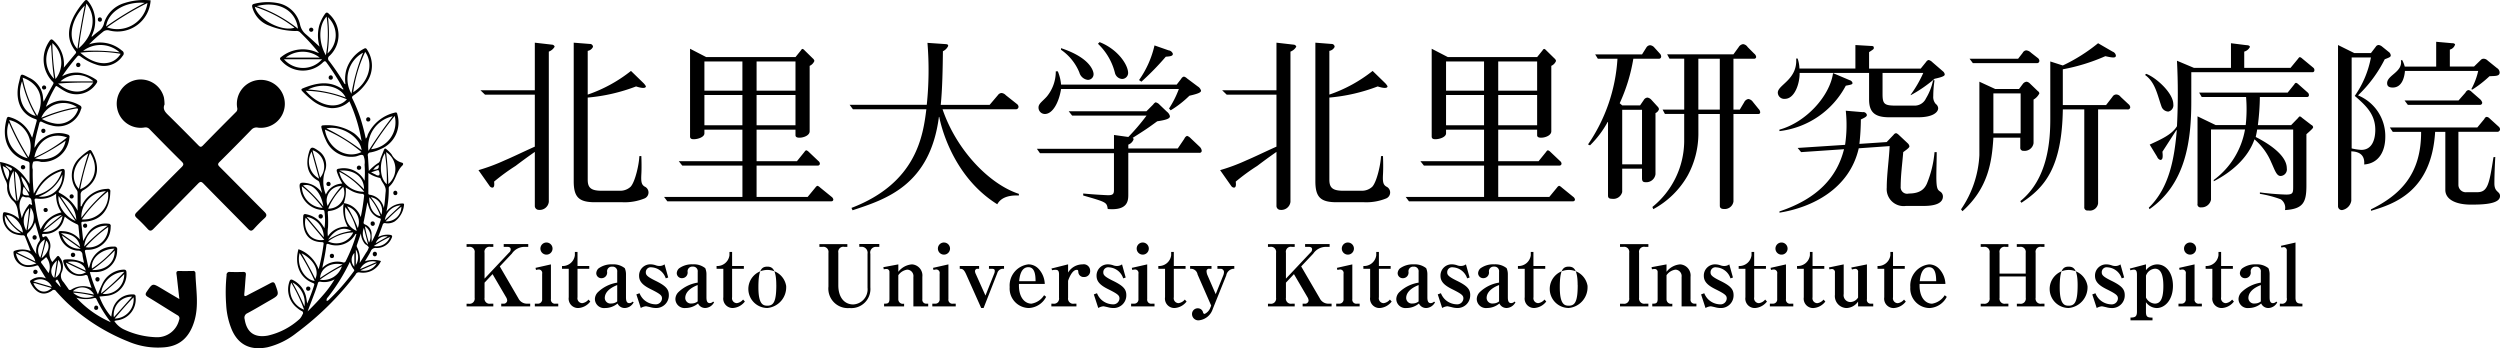 <svg xmlns="http://www.w3.org/2000/svg" width="359" height="50" viewBox="0 0 359 50">
  <defs>
    <style>
      .cls-1 {
        fill-rule: evenodd;
      }
    </style>
  </defs>
  <path id="logo.svg" class="cls-1" d="M212.8,99.428c0.052-.184.1-0.37,0.158-0.553a3.394,3.394,0,0,1,3.429-2.461,0.374,0.374,0,0,1,.432.48,3.078,3.078,0,0,1-3.2,3.174c-0.224.006-.448,0-0.715,0a19.4,19.4,0,0,0,1.159,3.212,14.4,14.4,0,0,1,.614-1.486,3.537,3.537,0,0,1,3.033-2.074c0.349-.017.448,0.1,0.453,0.448a3.127,3.127,0,0,1-2.844,3.314c-0.347.043-.7,0.069-1.044,0.1a9.267,9.267,0,0,0,1.7,2.9c0.065-.347.1-0.679,0.19-1a2.877,2.877,0,0,1,2.98-2.2,0.289,0.289,0,0,1,.325.351,3.041,3.041,0,0,1-2.726,3.378c-0.1.015-.2,0.051-0.329,0.086a3.344,3.344,0,0,0,1.394,1.217,11.722,11.722,0,0,0,4.681,1.112,3.232,3.232,0,0,0,3.227-2.48,0.5,0.5,0,0,0-.252-0.688c-1.415-.86-2.808-1.756-4.226-2.612-0.388-.235-0.4-0.422-0.154-0.783,0.827-1.2.814-1.209,2.077-.456,0.829,0.5,1.661.985,2.593,1.538-0.086-.768-0.162-1.439-0.238-2.111-0.056-.493-0.1-0.988-0.174-1.479-0.048-.321.039-0.453,0.379-0.443,0.65,0.019,1.3.01,1.952,0a0.311,0.311,0,0,1,.393.31c0.058,2.312.53,4.638-.171,6.927-0.653,2.133-1.933,3.523-4.279,3.724a10.877,10.877,0,0,1-5.2-.83,28.222,28.222,0,0,1-8.752-5.537c-0.561-.536-1.094-1.105-1.61-1.685a0.364,0.364,0,0,0-.592-0.078c-1.468,1-2.536.014-3.105-1.191-0.114-.242.066-0.321,0.209-0.407a2.179,2.179,0,0,1,2.026-.169c-0.393-.65-0.724-1.185-1.041-1.728-0.116-.2-0.245-0.134-0.4-0.08a3.773,3.773,0,0,1-1.088.175,2.124,2.124,0,0,1-2.122-2.032c-0.048-.248.13-0.291,0.3-0.348a3.354,3.354,0,0,1,2.159.092c-0.291-.752-0.554-1.449-0.834-2.139a0.352,0.352,0,0,0-.377-0.121,3.939,3.939,0,0,1-1.332-.29,2.642,2.642,0,0,1-1.424-2.83c0.053-.235.175-0.209,0.343-0.188a3.936,3.936,0,0,1,1.989.96c-0.275-.895-0.081-1.91-0.933-2.632a2.6,2.6,0,0,1-.806-2.07,1.693,1.693,0,0,0-.207-0.807A8.315,8.315,0,0,1,200,84.256c1.4,0.283,2.775.754,4.246,3.162,0-1.015,0-1.965,0-2.914a0.327,0.327,0,0,0-.318-0.339c-2.864-.881-3.734-3.27-2.974-6.093,0.089-.333.244-0.322,0.5-0.231a4.684,4.684,0,0,1,3.054,2.724,1.443,1.443,0,0,0,.118.2c0.213-.794.413-1.559,0.624-2.322,0.042-.153.074-0.267-0.123-0.33-2.476-.787-2.949-3.2-2.4-5.3,0.332-1.263.1-1.35,1.46-.65a3.452,3.452,0,0,1,2,2.981c0.009,0.135.046,0.268,0.08,0.463,0.475-.878.91-1.7,1.365-2.515,0.147-.264-0.074-0.347-0.185-0.479a4.582,4.582,0,0,1-.38-5.665c0.248-.4.393-0.351,0.68-0.059a4.618,4.618,0,0,1,1.418,3.821c0.574-.69,1.124-1.353,1.677-2.013a0.247,0.247,0,0,0,0-.369c-1.327-1.637-1.086-3.343-.2-5.069a11.428,11.428,0,0,1,1.431-2.037c0.239-.29.386-0.31,0.621,0.009a4.543,4.543,0,0,1,.622,4.574c-0.032.083-.07,0.163-0.106,0.243a0.34,0.34,0,0,0-.028.252,11.62,11.62,0,0,1,1.055-.869,1.907,1.907,0,0,0,.718-1.165,4.331,4.331,0,0,1,2.829-2.8,9.2,9.2,0,0,1,3.846-.412,4.761,4.761,0,0,1-5.951,4.319,0.966,0.966,0,0,0-.914.214,22.368,22.368,0,0,0-1.977,1.784,4.815,4.815,0,0,1,4.726.9,0.455,0.455,0,0,1,.108.741,3.224,3.224,0,0,1-3.812,1.259,7.6,7.6,0,0,1-2.238-1.164c-0.174-.126-0.3-0.2-0.479.009a29.369,29.369,0,0,0-2.18,2.851,4.13,4.13,0,0,1,2.644-.5,6.433,6.433,0,0,1,2.171.921c0.32,0.2.278,0.368,0.089,0.632a3.4,3.4,0,0,1-4.536,1.058c-0.343-.176-0.658-0.408-0.985-0.615-0.112-.071-0.2-0.191-0.34,0a17.851,17.851,0,0,0-1.369,2.887,3.975,3.975,0,0,1,2.024-.9,5.006,5.006,0,0,1,2.878.7,0.351,0.351,0,0,1,.145.524,3.415,3.415,0,0,1-4.215,2.345,5.743,5.743,0,0,1-1.334-.484c-0.251-.134-0.374-0.1-0.444.183-0.163.671-.353,1.336-0.5,2.009a7.823,7.823,0,0,0-.189,1.5c0.067-.1.139-0.195,0.2-0.3a3.9,3.9,0,0,1,4.626-1.584,0.313,0.313,0,0,1,.186.427,3.82,3.82,0,0,1-4.085,3.479,1.8,1.8,0,0,0-1.1-.03,1.761,1.761,0,0,0-.077,1.126,24.99,24.99,0,0,0,.158,3.46c0.225-.376.374-0.645,0.541-0.9a5.869,5.869,0,0,1,3.348-2.6c0.444-.128.577,0,0.551,0.435a4.683,4.683,0,0,1-.787,2.608c-0.11.148-.17,0.249,0.051,0.362a5.98,5.98,0,0,1,2.581,2.546c0-.9,0-1.792-0.007-2.688a0.747,0.747,0,0,0-.152-0.33,3.43,3.43,0,0,1,.543-4.664,8.513,8.513,0,0,1,1.157-.924c0.207-.144.331-0.175,0.486,0.085,1.175,1.974,1.146,4.2-1.195,5.579a0.684,0.684,0,0,0-.4.669c0.01,0.548,0,1.1,0,1.641,0.193,0.036.174-.119,0.213-0.2a4.127,4.127,0,0,1,3.607-2.3,0.341,0.341,0,0,1,.442.408c-0.037,2.257-1.085,4.2-3.805,4.306-0.177.007-.377-0.023-0.348,0.256,0.08,0.79.165,1.579,0.264,2.529a8,8,0,0,1,.847-1.394,2.988,2.988,0,0,1,2.768-1.1,0.308,0.308,0,0,1,.326.405,3.274,3.274,0,0,1-3.369,3.336c-0.3,0-.371.071-0.307,0.351,0.169,0.742.327,1.486,0.49,2.229Zm-5.288-.8c0.235-.273.436-0.489,0.617-0.722s0.308-.171.439,0.036A2.047,2.047,0,0,1,208.9,100a1.284,1.284,0,0,0,.229,1.52c0.226,0.316.457,0.63,0.677,0.95a0.282,0.282,0,0,0,.43.123,3.084,3.084,0,0,1,2.912-.244c-0.2-.59-0.38-1.087-0.528-1.594a0.288,0.288,0,0,0-.412-0.242,2.4,2.4,0,0,1-3.076-1.751c-0.144-.392-0.026-0.49.341-0.508a4.937,4.937,0,0,1,2.589.5c-0.083-.428-0.182-0.805-0.222-1.188A0.574,0.574,0,0,0,211.2,97a2.924,2.924,0,0,1-2.649-2.171c-0.22-.648-0.2-0.686.482-0.633a3.375,3.375,0,0,1,2.42,1.176c-0.071-.71-0.129-1.273-0.184-1.837a0.335,0.335,0,0,0-.206-0.334,6.958,6.958,0,0,1-1.758-1.1c-0.058.176-.1,0.306-0.144,0.435a2.763,2.763,0,0,1-2.706,2.056c-0.07,0-.141,0-0.211,0-0.154,0-.236.066-0.187,0.229,0.037,0.126.057,0.339,0.257,0.2,0.359-.247.463,0.041,0.593,0.261a1.723,1.723,0,0,1,.257,1.524A2.139,2.139,0,0,0,207.511,98.627Zm1.313-7.124a4.307,4.307,0,0,1-.761-2.687,3.775,3.775,0,0,1-2.77.7c-0.276-.024-0.374.035-0.313,0.342,0.113,0.572.162,1.157,0.278,1.728a16.651,16.651,0,0,0,.577,2.368A4.254,4.254,0,0,1,208.824,91.5Zm12.352-30.075a42.32,42.32,0,0,0-5.808,3.5A4.375,4.375,0,0,0,221.176,61.427ZM203.254,72.15a16.046,16.046,0,0,0,2.088,5.478C206.484,75.17,205.679,73.009,203.254,72.15Zm14.072-3.423a20.738,20.738,0,0,0-5.793-.157C213.723,70.516,216.208,70.585,217.326,68.727ZM204.092,83.587a3.911,3.911,0,0,0-2.781-5.354A35.323,35.323,0,0,0,204.092,83.587ZM212.4,61.5c-0.419,2.158-.828,4.246-1.091,6.425C213.41,66.129,213.967,63.466,212.4,61.5ZM206.02,78.084a5.534,5.534,0,0,0,1.75.634,2.979,2.979,0,0,0,3.357-1.772c0.147-.32.094-0.407-0.25-0.359A21.1,21.1,0,0,0,206.02,78.084ZM204.933,83.6a20.506,20.506,0,0,0,4.691-2.858C207.453,79.913,205.387,81.155,204.933,83.6Zm10.572,4.888a20.506,20.506,0,0,0-3.76,4.014A3.5,3.5,0,0,0,215.505,88.485Zm-2.58-5.555a34.764,34.764,0,0,0-1.421,5.25C213.641,87.323,214.273,84.982,212.925,82.931Zm2.993,24.342a17.681,17.681,0,0,1-2.061-3.308,0.26,0.26,0,0,0-.335-0.169,4.621,4.621,0,0,1-2.563-.059A14.447,14.447,0,0,0,215.918,107.272Zm-3.746-45.486c-1.864,1.868-2.578,4.677-1.055,6.229C211.4,65.914,211.771,63.871,212.172,61.786ZM215.23,64.8a48.3,48.3,0,0,1,5.55-3.387C218.018,61.167,215.538,62.667,215.23,64.8ZM201.273,78.588a3.906,3.906,0,0,0,2.7,5.141A35.151,35.151,0,0,1,201.273,78.588Zm3.8,10.465a5.023,5.023,0,0,0,3.814-3.508A6,6,0,0,0,205.074,89.053Zm6.252-.935a49.853,49.853,0,0,1,1.349-5.072C210.593,84.175,209.945,86.63,211.326,88.119ZM208.347,73c1.755,1.521,3.9,1.594,5.047-.15C211.71,72.844,210.078,72.861,208.347,73Zm-2.425,4.919a22.985,22.985,0,0,1,5.128-1.547A3.469,3.469,0,0,0,205.922,77.922Zm1.591-10.736a35.6,35.6,0,0,0,.458,5.165A3.713,3.713,0,0,0,207.513,67.186Zm-2.478,25.72a3.788,3.788,0,0,1-.985,1.509,0.431,0.431,0,0,0-.1.6c0.151,0.319.273,0.652,0.432,0.967a8.12,8.12,0,0,0,.84,1.5,2.379,2.379,0,0,1,.429-1.84,0.406,0.406,0,0,0,.052-0.4C205.489,94.494,205.276,93.751,205.035,92.906Zm-1.866-20.24c-0.814,2.194.138,4.6,1.968,4.98A17.159,17.159,0,0,1,203.169,72.666Zm1.863,11.079c2.225,0.511,4.057-.633,4.387-2.536A29.719,29.719,0,0,1,205.032,83.745Zm6.652,8.53a24.487,24.487,0,0,1,3.529-3.816A3.7,3.7,0,0,0,211.684,92.275Zm3.853,1.331a18.814,18.814,0,0,0-3.243,2.9A2.83,2.83,0,0,0,215.537,93.605Zm0.9,3.1c-1.936.068-3.423,1.412-3.238,2.858A15.262,15.262,0,0,0,216.434,96.707Zm-4.5-28.394a28.808,28.808,0,0,1,5.243.213A4.094,4.094,0,0,0,211.93,68.313Zm-3.255,4.38h4.744A3.512,3.512,0,0,0,208.675,72.693Zm9.173,27.338a3.555,3.555,0,0,0-3.351,3.116A30.126,30.126,0,0,0,217.848,100.031ZM207.33,67.394a3.85,3.85,0,0,0,.44,4.914C207.511,70.653,207.441,69.045,207.33,67.394Zm-4.2,24.934a5.3,5.3,0,0,1,.913-1.791c0.074-.1.178-0.277,0.266-0.223,0.49,0.3.236-.158,0.236-0.25,0-.444-0.135-0.782-0.683-0.727a0.842,0.842,0,0,1-.411-0.078c-0.259-.118-0.3.034-0.405,0.23C202.541,90.455,202.936,91.383,203.126,92.329Zm11.6,10.873a2.789,2.789,0,0,0,3.105-2.838C216.848,101.389,215.79,102.265,214.725,103.2Zm4.458,0.492c-0.989,1.011-1.831,2-2.727,3.052A2.762,2.762,0,0,0,219.183,103.694ZM212.1,96.4a24.42,24.42,0,0,1,3.357-2.98A3.184,3.184,0,0,0,212.1,96.4Zm4.37,0.57a20.411,20.411,0,0,1-3.239,2.809C215.232,99.83,216.5,98.724,216.471,96.975Zm2.5,6.631a2.592,2.592,0,0,0-2.617,2.956ZM202.364,89.891c-0.242-1.436-.277-2.846-0.415-4.346C200.951,87.185,201.135,89.01,202.364,89.891Zm0.174,0.005c0.774-1.3.5-3.658-.4-4.286A40.388,40.388,0,0,0,202.538,89.9Zm3.022-.672a2.991,2.991,0,0,0,3.389-3.151A6,6,0,0,1,205.56,89.224Zm-0.332,9.59-2.944-1.428C202.6,98.923,203.688,99.449,205.228,98.814Zm5.625-6.089-2.432-3.581C208.166,90.5,209.527,92.242,210.853,92.725ZM203.285,94.4c-0.1-1.254-1.353-2.587-2.376-2.511A6.288,6.288,0,0,0,203.285,94.4Zm2.872-.124a2.51,2.51,0,0,0,2.81-2.267Zm3.3,4.434c0.508,1.475,1.829,2.082,2.894,1.374Zm1.5-6.135a3.909,3.909,0,0,0-2.287-3.383Zm-6.17,9.1c0.595,1.275,1.718,1.582,2.619.686l-2.124-.615A0.8,0.8,0,0,0,204.79,101.678ZM213.5,103.3a1.911,1.911,0,0,0-3.037-.474C211.482,102.949,212.484,103.074,213.5,103.3Zm-4.738-8.81,2.748,1.964C211.293,95.213,210.348,94.531,208.76,94.485Zm-1.787,5.729a2.242,2.242,0,0,0-.346-2.3c-0.2.174-.388,0.359-0.6,0.513a0.235,0.235,0,0,0-.049.391C206.308,99.273,206.631,99.732,206.973,100.214Zm-4.517-2.949,2.607,1.275A1.815,1.815,0,0,0,202.456,97.265Zm1.942-6.45c-0.145,1.119-.281,2.159-0.419,3.219A2.354,2.354,0,0,0,204.4,90.815Zm-3.7,1.145a2.287,2.287,0,0,0,2.323,2.52A8.06,8.06,0,0,1,200.694,91.96Zm10.9,4.768-2.7-1.927A2.649,2.649,0,0,0,211.592,96.728Zm-7.814-2.641a26.156,26.156,0,0,0,.392-3.2A2.62,2.62,0,0,0,203.778,94.088Zm2.679,1.282a1.813,1.813,0,0,0-.675,2.646A22.534,22.534,0,0,0,206.457,95.37Zm-1.682,6.042,2.662,0.78A1.805,1.805,0,0,0,204.775,101.412Zm7.527-1.55c-0.163-.949-1.337-1.493-2.586-1.253,0.091,0.055.142,0.093,0.2,0.12C210.69,99.1,211.466,99.465,212.3,99.862Zm-3.435-8a3.255,3.255,0,0,0-2.619,2.118Zm1.625,11.169a2.78,2.78,0,0,0,3.021.479A15.222,15.222,0,0,0,210.492,103.028Zm-2.315-4.623c-0.917.763-1.093,1.894-.388,2.495C207.918,100.068,208.043,99.262,208.177,98.406Zm-2.2-.341c1.024-.8,1.282-1.9.654-2.524C206.416,96.351,206.2,97.168,205.972,98.065Zm1.992,2.806a1.76,1.76,0,0,0,.4-2.555C208.232,99.158,208.105,99.974,207.964,100.871Zm-6.9-14.061c0.452-1.13.292-1.546-.676-1.964a7.368,7.368,0,0,0,.4,1.366C200.853,86.389,200.946,86.555,201.066,86.81Zm3.154,1.8a3.466,3.466,0,0,0-1.195-2.292A4.079,4.079,0,0,0,204.22,88.612Zm-0.039.455a4.326,4.326,0,0,0-.807-1.268C203.131,88.993,203.157,89.036,204.181,89.068Zm4.519,13.169a2.8,2.8,0,0,0-.366-0.929c-0.059-.11-0.12-0.223-0.27-0.089a0.183,0.183,0,0,0-.006.308C208.248,101.729,208.43,101.937,208.7,102.237Zm-7.87-17.494-0.045.08c0.19,0.177.373,0.362,0.573,0.527,0.078,0.065.16,0.288,0.3,0.042,0.106-.184-0.009-0.254-0.14-0.319C201.292,84.96,201.06,84.853,200.83,84.743Zm22.8-8.771c-0.375.8,0.236,1.268,0.767,1.793q2.055,2.031,4.077,4.095c0.239,0.243.373,0.32,0.655,0.03,1.563-1.611,3.149-3.2,4.733-4.79a0.607,0.607,0,0,0,.192-0.6,3.444,3.444,0,1,1,2.995,2.829,0.978,0.978,0,0,0-.972.311q-2.251,2.322-4.551,4.6c-0.282.28-.285,0.427,0,0.709,2.151,2.148,4.277,4.322,6.432,6.466,0.369,0.367.373,0.6-.007,0.94a20.768,20.768,0,0,0-1.492,1.506c-0.311.346-.521,0.34-0.849,0-2.126-2.173-4.278-4.32-6.4-6.495-0.3-.311-0.46-0.33-0.774-0.007-2.124,2.176-4.276,4.323-6.4,6.495-0.317.323-.528,0.371-0.85,0.013-0.5-.552-1.021-1.08-1.567-1.581-0.339-.312-0.292-0.516.012-0.82,2.149-2.15,4.276-4.323,6.431-6.467,0.327-.325.338-0.486,0-0.816-1.549-1.524-3.072-3.076-4.592-4.631a0.763,0.763,0,0,0-.742-0.246,3.423,3.423,0,0,1-3.9-2.688,3.483,3.483,0,0,1,2.615-4.125,3.438,3.438,0,0,1,4.083,2.492A5.734,5.734,0,0,1,223.626,75.972Zm28.9,4.924a0.962,0.962,0,0,0,.255-0.529,5.7,5.7,0,0,1,3.914-3.2c0.287-.092.322,0.107,0.364,0.309a4.113,4.113,0,0,1-2.326,4.891,5.714,5.714,0,0,1-1.545.519,0.383,0.383,0,0,0-.374.5c0.056,0.686.087,1.375,0.134,2.164a6.884,6.884,0,0,1,1.446-1.213,0.917,0.917,0,0,0,.226-0.577c0.162-.412.336-0.818,0.5-1.229,0.089-.226.209-0.259,0.383-0.087a5.093,5.093,0,0,1,.709.709,2.309,2.309,0,0,0,1.446,1.19c0.274,0.054.268,0.269,0.1,0.433-0.871.836-.923,2.189-1.856,2.984a0.356,0.356,0,0,0-.09.295,14.831,14.831,0,0,1-.339,3.341,2.946,2.946,0,0,1,2.209-1.178c0.2-.005.369-0.024,0.315,0.255a3.3,3.3,0,0,1-1.331,2.324,1.937,1.937,0,0,1-1.322.247,0.314,0.314,0,0,0-.405.222c-0.194.566-.411,1.125-0.653,1.777a2.8,2.8,0,0,1,1.661-.328c0.339,0.038.433,0.153,0.271,0.48a2.292,2.292,0,0,1-2.226,1.413,0.724,0.724,0,0,0-.77.472c-0.229.476-.525,0.918-0.83,1.439a3.791,3.791,0,0,1,2.3-.038,2.807,2.807,0,0,1-3.084,1.632,0.5,0.5,0,0,0-.569.333,42.193,42.193,0,0,1-8.459,8.349,10.816,10.816,0,0,1-4.182,2.069c-2.358.484-4.159-.279-5.13-2.534a10.814,10.814,0,0,1-.807-3.616,23.992,23.992,0,0,1,.063-4.2,0.405,0.405,0,0,1,.473-0.465c0.633,0.022,1.267.019,1.9,0,0.333-.009.424,0.118,0.393,0.443-0.085.883-.127,1.77-0.219,2.652-0.048.46,0.1,0.427,0.422,0.258,1.1-.586,2.221-1.146,3.321-1.74,0.37-.2.559-0.2,0.726,0.256,0.525,1.454.543,1.446-.771,2.2-1.085.621-2.155,1.271-3.259,1.856a0.692,0.692,0,0,0-.393.851c0.293,1.909,1.416,2.713,3.34,2.362a10.082,10.082,0,0,0,4.577-2.408,2.251,2.251,0,0,0,.389-0.627,0.3,0.3,0,0,0-.139-0.5,3.856,3.856,0,0,1-.65-0.452,3.381,3.381,0,0,1-1.093-3.741c0.115-.376.281-0.378,0.569-0.216a3.546,3.546,0,0,1,1.853,2.516c0.048,0.243.079,0.489,0.133,0.832a24.443,24.443,0,0,0,1.006-2.655c0.077-.228-0.109-0.269-0.25-0.326-1.664-.67-2.646-2.437-2.009-4.828a4.821,4.821,0,0,1,2.893,2.888,28.816,28.816,0,0,0,.718-3.64c0.037-.244-0.114-0.253-0.285-0.259-2.277-.081-2.78-1.823-2.64-3.718,0.026-.359.241-0.34,0.478-0.282a3.629,3.629,0,0,1,2.273,1.519c0.086,0.13.168,0.262,0.3,0.474a8.328,8.328,0,0,0-.017-2.441c-0.02-.227-0.32-0.155-0.5-0.189a3.436,3.436,0,0,1-2.906-2.519c-0.029-.1-0.051-0.206-0.071-0.31-0.2-1.049-.074-1.179.993-1.011a3.29,3.29,0,0,1,2.166,1.441c-0.129-.5-0.261-0.992-0.384-1.489a0.464,0.464,0,0,0-.242-0.323c-1.515-.837-1.713-2.338-1.325-3.829,0.276-1.058.463-1.117,1.376-.475a2.448,2.448,0,0,1,.969,3,4.838,4.838,0,0,0,.14,3.313,2.673,2.673,0,0,1,2.362-1.576,8.067,8.067,0,0,1-.751-1.613c-0.1-.319-0.1-0.491.326-0.532a3.37,3.37,0,0,1,3.625,1.744,16.227,16.227,0,0,0,0-2.317,2.5,2.5,0,0,0-.162-1.286c-0.262-.3-0.79.088-1.21,0.128a3.96,3.96,0,0,1-4.2-2.383,8.814,8.814,0,0,1-.608-1.7c-0.053-.2-0.074-0.395.233-0.4a6.923,6.923,0,0,1,4.457,1.156,5.126,5.126,0,0,1,1.053,1.119,22.25,22.25,0,0,0-1.745-5.726,3.541,3.541,0,0,1-2.671.972,5.14,5.14,0,0,1-2.728-1.163,13.505,13.505,0,0,1-1.36-1.258c-0.195-.194-0.174-0.314.081-0.418,1.947-.8,3.88-1.175,5.768.188,0.112-.1-0.018-0.187-0.055-0.254a33.864,33.864,0,0,0-2.311-3.623c-0.17-.235-0.258-0.273-0.5-0.057a4.1,4.1,0,0,1-6-.213c-0.265-.256-0.248-0.394.045-0.588a4.923,4.923,0,0,1,5.084-.607c0.058,0.027.121,0.041,0.286,0.095a32.236,32.236,0,0,0-2.786-3.043,0.718,0.718,0,0,0-.549-0.124,10.256,10.256,0,0,1-3.8-.765,3.855,3.855,0,0,1-2.437-2.608c-0.084-.327-0.035-0.473.32-0.549a7.738,7.738,0,0,1,3.343-.086,4.028,4.028,0,0,1,3.19,3.113,2.457,2.457,0,0,0,.784,1.323c0.737,0.629,1.442,1.3,2.011,1.81a5.639,5.639,0,0,1-.056-2.993,5.757,5.757,0,0,1,.776-1.619c0.221-.334.368-0.371,0.663-0.056a4.072,4.072,0,0,1,.05,5.99,0.484,0.484,0,0,0-.033.775,35.077,35.077,0,0,1,2.061,3.027,0.386,0.386,0,0,0,.259.277,5.188,5.188,0,0,1,.1-1.992A5.06,5.06,0,0,1,252.26,68c0.271-.159.369-0.018,0.485,0.181a4.156,4.156,0,0,1-.015,4.529,6.851,6.851,0,0,1-1.957,1.988c-0.172.122-.292,0.212-0.167,0.462a21.669,21.669,0,0,1,1.148,2.8A29.565,29.565,0,0,1,252.523,80.9Zm-3.161,9.287a3.078,3.078,0,0,1-2.118,1.11c-0.233.011-.2,0.187-0.186,0.355a16.984,16.984,0,0,1,.031,1.967,4.727,4.727,0,0,0-.021,1.322,3.07,3.07,0,0,1,2.852-1.371,5.1,5.1,0,0,1-.575-3.4,3,3,0,0,1,2.438,2.017,29.618,29.618,0,0,0,.475-2.976,0.277,0.277,0,0,0-.3-0.368,3.8,3.8,0,0,1-1.414-.389c-0.287-.15-0.563-0.323-0.915-0.526A5.2,5.2,0,0,1,249.362,90.184Zm-3.083,9.277a3.058,3.058,0,0,1,2.938-.794,0.3,0.3,0,0,0,.4-0.146,22.418,22.418,0,0,0,1.55-3.924,0.165,0.165,0,0,0-.2.105A3.141,3.141,0,0,1,247.2,96.05c-0.372-.119-0.328.149-0.351,0.328C246.72,97.36,246.525,98.328,246.279,99.46Zm5.612-16.621a20.7,20.7,0,0,0-5.253-3.234C247.063,82.284,249.707,83.912,251.891,82.839Zm0.986,2.992c0,1.007,0,1.89,0,2.773,0,0.162-.052.316,0.184,0.359a2.4,2.4,0,0,1,2.038,1.915c0.171-.888.189-1.648,0.268-2.4,0.083-.794-0.542-1.227-0.744-1.863a0.181,0.181,0,0,0-.129-0.076A4.766,4.766,0,0,1,252.877,85.831Zm-3.067-10.57A16.415,16.415,0,0,0,243.9,74.04C245.8,76.268,248.452,76.8,249.81,75.261ZM236.872,61.876a19.722,19.722,0,0,1,5.917,3.251C242.455,62.364,239.894,61.113,236.872,61.876Zm13.849,12.362c2.213-1.385,2.983-4.029,1.721-5.784A19.983,19.983,0,0,0,250.721,74.238Zm-14.132-12.26c0.465,1.837,3.94,3.632,5.7,2.993A18.592,18.592,0,0,0,236.589,61.978ZM256.68,77.653a44.985,44.985,0,0,0-3.39,4.775A3.869,3.869,0,0,0,256.68,77.653Zm-3.313,18.113a18.133,18.133,0,0,0,1.3-3.161c0.083-.25-0.13-0.252-0.26-0.3a2.42,2.42,0,0,1-1.406-1.5c-0.089-.243-0.159-0.494-0.244-0.762-0.175.945-.333,1.853-0.519,2.755-0.046.224-.056,0.341,0.194,0.442a1.483,1.483,0,0,1,.93,1.472C253.374,95.024,253.367,95.336,253.367,95.766Zm-5.32,5.343a2.974,2.974,0,0,1-2.038.348,0.286,0.286,0,0,0-.372.26c-0.123.406-.254,0.81-0.4,1.207-0.337.9-.685,1.8-1.067,2.8a35.052,35.052,0,0,0,2.46-2.623A14.468,14.468,0,0,0,248.047,101.109Zm4.093-32.542a4.27,4.27,0,0,0-1.669,5.9A26.918,26.918,0,0,1,252.14,68.567Zm-5.895.948h-5.462A3.623,3.623,0,0,0,246.245,69.515Zm6.668,13.151A60.11,60.11,0,0,1,256.4,77.7,4.45,4.45,0,0,0,252.913,82.666ZM250.247,98.6a27.08,27.08,0,0,1-3.166,5.089,0.514,0.514,0,0,0-.16.544,1.266,1.266,0,0,0,.249-0.129,29.755,29.755,0,0,0,3.629-4.134,0.19,0.19,0,0,0,.012-0.279A3.516,3.516,0,0,1,250.247,98.6Zm1.684-16.028c-0.233-1.932-2.934-3.611-5.058-3.134A31.136,31.136,0,0,1,251.931,82.568Zm-5.138-13.629a17.1,17.1,0,0,0,.107-5.564C245.726,64.64,245.718,67.069,246.793,68.939Zm0.305-5.464a20.061,20.061,0,0,1-.067,5.2A3.536,3.536,0,0,0,247.1,63.474Zm-3.2,28.779a2.829,2.829,0,0,0,.643,2.636,2.291,2.291,0,0,0,2.023.542Zm11.548-9.416a45.726,45.726,0,0,1,.318,4.583A2.846,2.846,0,0,0,255.442,82.837ZM249.639,75c-0.875-1.764-3.525-2.136-5.406-1.144A18.366,18.366,0,0,1,249.639,75Zm2.668,13.533a11.36,11.36,0,0,0-3.594-2.875A3.576,3.576,0,0,0,252.307,88.532Zm-5.175,2.432a2.275,2.275,0,0,0,2.15-3.133A9.12,9.12,0,0,0,247.132,90.963Zm-4.108,6.383c-0.468,1.769.653,3.783,2.166,4A30.578,30.578,0,0,0,243.024,97.346Zm8.621,1.428c0.307-.491.619-0.979,0.918-1.475a2.212,2.212,0,0,0,.4-0.795,1.571,1.571,0,0,0-.532-0.448,2.577,2.577,0,0,1-.6-1.56c-0.216.63-.394,1.146-0.571,1.662a0.426,0.426,0,0,0,.018.359A3.706,3.706,0,0,1,251.645,98.774Zm-5.732-29.5a3.941,3.941,0,0,0-4.885,0h4.885Zm-1.006,13.3a1.205,1.205,0,0,0,.022.211c0.344,1.239.691,2.478,1.044,3.739A2.5,2.5,0,0,0,244.907,82.575Zm1.421,8.276a16.28,16.28,0,0,0-2.983-3.1A3.114,3.114,0,0,0,246.328,90.851Zm0.786,4.813a2.667,2.667,0,0,0,3.611-1.285A6.343,6.343,0,0,0,247.114,95.664Zm-5.3,5.925a3.094,3.094,0,0,0,1.854,3.88A23,23,0,0,0,241.816,101.589Zm6.964-16.1a12.982,12.982,0,0,1,3.5,2.689C252.273,86.414,250.885,85.343,248.78,85.491Zm6.5-2.476c-0.815,1.175-.814,3.559.263,4.432A24.647,24.647,0,0,0,255.277,83.015ZM243.3,97.369c0.675,1.21,1.373,2.406,1.978,3.69C245.875,99.811,245.06,98.282,243.3,97.369Zm2.528-10.71c-0.372-1.338-.718-2.584-1.08-3.884A2.8,2.8,0,0,0,245.829,86.659Zm0.6,3.992c-0.3-2.1-1.641-3.432-2.92-3.013A19.985,19.985,0,0,1,246.427,90.65Zm4.792,3.514a8.763,8.763,0,0,0-1.641-3.436C249.43,92.478,249.95,93.566,251.219,94.165Zm-5.257,6.754a31.284,31.284,0,0,1,3.24-1.943C247.485,98.606,246.065,99.476,245.962,100.919Zm1.083-10.353a16.336,16.336,0,0,1,2-2.851A2.1,2.1,0,0,0,247.045,90.566Zm-1.12,10.6a2.832,2.832,0,0,0,3.168-1.922A25.2,25.2,0,0,0,245.925,101.169Zm0.567-6.1a2.915,2.915,0,0,0-2.452-2.921Zm4.888-1.315a2.361,2.361,0,0,0-1.54-3.12A20.151,20.151,0,0,1,251.38,93.755Zm1.645-4.434c-0.046,1.479.644,2.6,1.608,2.718A9.13,9.13,0,0,0,253.025,89.321Zm4.617,1.356a28.681,28.681,0,0,0-2.279,2.115A2.129,2.129,0,0,0,257.642,90.677ZM242,101.563a34.873,34.873,0,0,1,1.718,3.426A3.292,3.292,0,0,0,242,101.563Zm5.131-6.158a12.694,12.694,0,0,1,1.658-.838,11.058,11.058,0,0,1,1.69-.406C249.315,93.491,248.094,93.935,247.133,95.4Zm7.634-3.571a1.923,1.923,0,0,0-1.526-2.524A10.793,10.793,0,0,1,254.767,91.834Zm0.5,0.768,2.267-2.117A2.463,2.463,0,0,0,255.266,92.6ZM256,95.03a19.03,19.03,0,0,0-2.33,1.3A2.045,2.045,0,0,0,256,95.03ZM254.1,98.8l-2.336,1.019A2.093,2.093,0,0,0,254.1,98.8Zm-1.111-2.963a1.77,1.77,0,0,0-.586-2.343A16.568,16.568,0,0,0,252.984,95.837Zm1.1,2.775a1.983,1.983,0,0,0-2.38,1.034Zm-1.23-2.5-0.615-2.377A2.11,2.11,0,0,0,252.85,96.116Zm-1.761,2.944a2.062,2.062,0,0,0,0-2.224V99.06Zm-0.213.234V97.322A1.454,1.454,0,0,0,250.876,99.294Zm4.789-4.324a1.515,1.515,0,0,0-1.725.956Zm-2.391-9.222c0.317,0.159.5,0.261,0.685,0.34a0.485,0.485,0,0,0,.482.086,0.6,0.6,0,0,0-.007-0.5c-0.01-.215-0.114-0.27-0.306-0.207C253.887,85.55,253.645,85.628,253.274,85.749Zm1.106-1.062a1.947,1.947,0,0,0-.805.735C253.893,85.264,254.5,85.466,254.38,84.686Zm-8.349,7.7a0.294,0.294,0,0,1-.294-0.3,0.289,0.289,0,0,1,.312-0.331,0.3,0.3,0,0,1,.3.346A0.3,0.3,0,0,1,246.031,92.385ZM205.4,100.03a0.33,0.33,0,0,1-.291.331,0.293,0.293,0,0,1-.326-0.33,0.273,0.273,0,0,1,.3-0.294A0.313,0.313,0,0,1,205.4,100.03Zm8.612,1.4a0.306,0.306,0,0,1-.311-0.3,0.286,0.286,0,0,1,.32-0.33,0.271,0.271,0,0,1,.276.313A0.3,0.3,0,0,1,214.012,101.433ZM203.627,85a0.324,0.324,0,0,1-.315.321A0.3,0.3,0,0,1,203,84.977a0.288,0.288,0,0,1,.329-0.271A0.318,0.318,0,0,1,203.627,85Zm43.842-13.186a0.309,0.309,0,0,1,.324.32,0.272,0.272,0,0,1-.284.308,0.282,0.282,0,0,1-.311-0.333A0.308,0.308,0,0,1,247.469,71.815Zm-35.923-1.464a0.29,0.29,0,0,1-.313.281,0.287,0.287,0,0,1-.3-0.3,0.3,0.3,0,0,1,.34-0.317A0.3,0.3,0,0,1,211.546,70.351Zm-1.24,18.556a0.3,0.3,0,1,1-.041.6A0.267,0.267,0,0,1,210,89.192,0.283,0.283,0,0,1,210.306,88.907ZM245,65.284a0.308,0.308,0,1,1-.614-0.051A0.309,0.309,0,0,1,245,65.284ZM253.8,97.811a0.31,0.31,0,0,1-.269-0.332,0.3,0.3,0,1,1,.589.048A0.306,0.306,0,0,1,253.8,97.811Zm-47.568-17.7a0.306,0.306,0,0,1-.3-0.307,0.268,0.268,0,0,1,.266-0.317,0.28,0.28,0,0,1,.323.317A0.3,0.3,0,0,1,206.229,80.107Zm38.015,22.641a0.282,0.282,0,0,1-.289-0.308,0.276,0.276,0,0,1,.3-0.292,0.286,0.286,0,0,1,.312.336A0.282,0.282,0,0,1,244.244,102.748Zm-29.618-38.97a0.276,0.276,0,0,1-.251.332,0.281,0.281,0,0,1-.323-0.313,0.265,0.265,0,0,1,.277-0.3A0.267,0.267,0,0,1,214.626,63.778Zm-2.114,29.611a0.278,0.278,0,0,1-.273.323,0.3,0.3,0,0,1-.032-0.6A0.258,0.258,0,0,1,212.512,93.388Zm40.342-15.553a0.294,0.294,0,0,1,.321.271,0.278,0.278,0,0,1-.3.333,0.266,0.266,0,0,1-.294-0.287A0.292,0.292,0,0,1,252.854,77.835Zm4.2,10.86a0.274,0.274,0,0,1-.27.321,0.27,0.27,0,0,1-.3-0.286A0.287,0.287,0,1,1,257.054,88.7Zm-9.9-1.588a0.287,0.287,0,0,1,.312.279,0.277,0.277,0,0,1-.306.326,0.267,0.267,0,0,1-.285-0.3A0.29,0.29,0,0,1,247.158,87.108Zm4.709-2.037a0.293,0.293,0,0,1-.31.312,0.279,0.279,0,0,1-.313-0.278A0.312,0.312,0,0,1,251.867,85.071ZM206.238,73.855a0.3,0.3,0,1,1,.393-0.278C206.622,73.755,206.515,73.867,206.238,73.855ZM210.8,97.613a0.306,0.306,0,0,1-.3.3,0.294,0.294,0,0,1-.323-0.322,0.286,0.286,0,0,1,.294-0.3A0.308,0.308,0,0,1,210.8,97.613Zm-3.946-6.481a0.274,0.274,0,0,1-.281.315,0.269,0.269,0,0,1-.314-0.273,0.261,0.261,0,0,1,.277-0.306A0.277,0.277,0,0,1,206.854,91.132Zm6.673,14.178c-0.014-.292.1-0.415,0.258-0.427a0.283,0.283,0,0,1,.312.324,0.265,0.265,0,0,1-.288.292A0.253,0.253,0,0,1,213.527,105.31Zm-8.583-10.535a0.29,0.29,0,0,1,.321.294,0.3,0.3,0,1,1-.592.006A0.3,0.3,0,0,1,204.944,94.775Zm42.766,3.28a0.283,0.283,0,0,1-.342-0.3,0.269,0.269,0,0,1,.28-0.307,0.278,0.278,0,0,1,.312.326A0.255,0.255,0,0,1,247.71,98.054Zm5.756-5.251a0.285,0.285,0,0,1,.351.275,0.3,0.3,0,1,1-.592.018A0.255,0.255,0,0,1,253.466,92.8ZM276.8,67.129v6.835h-7.806l0.653,0.629H276.8v7.463c-2.036.917-3.133,1.467-4.308,1.964a27.37,27.37,0,0,1-3.785,1.414l1.619,2.3a0.527,0.527,0,0,0,.365.209c0.313,0,.313-0.419.261-0.864a29.107,29.107,0,0,1,3.081-2.252c0.861-.655,1.723-1.283,2.767-2.016v7.751a0.564,0.564,0,0,0,.574.576,1.313,1.313,0,0,0,1.436-1.152V68.412a1.611,1.611,0,0,0,.835-0.707,0.393,0.393,0,0,0-.339-0.288Zm5.586,0v19.9c0,2.3.757,3.011,3.054,3.011h3.942a7.569,7.569,0,0,0,3.185-.55,0.926,0.926,0,0,0,0-1.7c-0.47-.288-0.522-0.733-0.47-1.755,0.052-.812.026-2.043,0-2.619H291.81c-0.026,1.074-.574,3.666-1.253,4.4a2.174,2.174,0,0,1-1.436.576h-2.715c-1.566,0-2.01-.445-2.01-1.6V75.011a25.556,25.556,0,0,0,6.944-1.6c0.705,0.236,1.41.34,1.41-.026a2.118,2.118,0,0,0-.392-0.5l-1.749-1.7a20.845,20.845,0,0,1-6.213,3.4V68.307a1.032,1.032,0,0,0,.757-0.576,0.419,0.419,0,0,0-.444-0.419Zm26.26,17.022V79.62h5.586v0.786c0,0.236.157,0.367,0.574,0.367,0.627,0,1.462-.341,1.462-0.917v-9.4a1.312,1.312,0,0,0,.679-0.707,0.639,0.639,0,0,0-.235-0.367l-1.175-1.152a0.663,0.663,0,0,0-.287-0.209,0.371,0.371,0,0,0-.235.209l-0.783.969H301.415l-2.324-1.2v12.6c0,0.288.183,0.393,0.522,0.393,0.627,0,1.54-.314,1.54-0.838V79.62h5.456v4.53h-9.136l0.5,0.629h8.64v4.5H295.358l0.47,0.628H319.4a0.255,0.255,0,0,0,.261-0.288,0.638,0.638,0,0,0-.261-0.367l-1.645-1.336a0.962,0.962,0,0,0-.365-0.236,0.6,0.6,0,0,0-.287.236l-1.123,1.362h-7.335v-4.5h8.8a0.282,0.282,0,0,0,.287-0.314,0.51,0.51,0,0,0-.209-0.34l-1.409-1.336a0.8,0.8,0,0,0-.34-0.209,0.45,0.45,0,0,0-.235.209l-1.1,1.362h-5.795Zm-2.037-9.506v4.347h-5.456V74.644h5.456Zm7.623,0v4.347h-5.586V74.644h5.586Zm0-4.818v4.19h-5.586v-4.19h5.586Zm-7.623,4.19h-5.456v-4.19h5.456v4.19Zm15.87,2.671h10.546c-0.469,3.745-1.383,10.579-10.755,14.167l0.157,0.34c4.751-1.571,11.121-3.561,12.4-13.408h0.052c0.157,0.89,1.775,8.458,8.327,12.544,0.418-.759,1.306-1.336,3.107-1.257V88.838c-4.2-1.362-8.954-6.233-10.964-12.151h10.468a0.374,0.374,0,0,0,.444-0.341,0.536,0.536,0,0,0-.209-0.393l-1.619-1.283a0.964,0.964,0,0,0-.6-0.314,0.671,0.671,0,0,0-.522.288l-1.2,1.414h-7.022c0.235-2.226.287-5.368,0.313-7.7a1.586,1.586,0,0,0,.757-0.759c0-.21-0.13-0.236-0.313-0.262l-2.663-.183a48.112,48.112,0,0,1-.1,8.9H322.009Zm30.985,0.288,0.5,0.629h10.676a30.967,30.967,0,0,1-2.61,3.064l-2.062-.288v1.99H348.9L349.339,83h10.625v5.316c0,0.6-.209.759-1.1,0.707-1.1-.052-2.245-0.131-3.315-0.236v0.288c3.367,0.969,3.367.969,3.524,1.938,2.95,0.262,2.95-1.257,2.95-2.121V82.946h10.207a0.3,0.3,0,0,0,.339-0.288,0.933,0.933,0,0,0-.261-0.55L370.928,80.8a1.152,1.152,0,0,0-.47-0.288,0.772,0.772,0,0,0-.392.419l-0.94,1.388h-7.1v-0.55a1.274,1.274,0,0,0,.757-0.76,0.216,0.216,0,0,0-.131-0.209c2.089-1.336,2.089-1.336,3.525-2.383C367.8,78.179,368,77.944,368,77.682a1.122,1.122,0,0,0-.418-0.629l-1.07-1.021a1.042,1.042,0,0,0-.574-0.34,0.959,0.959,0,0,0-.34.314l-0.966.969H353.464ZM351.61,71.24a5.649,5.649,0,0,1-1.279,3.614c-0.6.681-1.2,1.021-1.2,1.571a0.915,0.915,0,0,0,.914.943c1.148,0,2.036-1.728,2.323-3.588h16.916a14.019,14.019,0,0,1-1.41,2.8l0.235,0.262a14.822,14.822,0,0,0,2.689-2.095c1.384-.314,1.671-0.5,1.671-0.733a1.044,1.044,0,0,0-.47-0.6l-1.54-1.152A0.993,0.993,0,0,0,370.014,72a0.585,0.585,0,0,0-.392.314l-0.652.838h-16.6a6.2,6.2,0,0,0-.47-1.912H351.61Zm0.757-3.09A7.3,7.3,0,0,1,355,71.423a1.45,1.45,0,0,0,1.2,1.047,0.812,0.812,0,0,0,.835-0.864c0-.131-0.157-2.2-4.673-3.692V68.15Zm5.3-.864a8.676,8.676,0,0,1,2.428,4.138,1.136,1.136,0,0,0,1.044.916A0.875,0.875,0,0,0,362,71.5c0-1.2-1.488-3.43-4.1-4.452Zm8.119,0.236a13.965,13.965,0,0,1-2.219,4.975l0.339,0.236a39.041,39.041,0,0,0,3.5-3.588c0.678-.052,1.018-0.1,1.018-0.419a0.751,0.751,0,0,0-.627-0.5Zm17.514-.393v6.835h-7.8l0.653,0.629H383.3v7.463c-2.036.917-3.132,1.467-4.307,1.964a27.37,27.37,0,0,1-3.785,1.414l1.618,2.3a0.529,0.529,0,0,0,.366.209c0.313,0,.313-0.419.261-0.864a29.1,29.1,0,0,1,3.08-2.252c0.862-.655,1.723-1.283,2.767-2.016v7.751a0.564,0.564,0,0,0,.575.576,1.312,1.312,0,0,0,1.435-1.152V68.412a1.613,1.613,0,0,0,.836-0.707,0.393,0.393,0,0,0-.34-0.288Zm5.587,0v19.9c0,2.3.757,3.011,3.054,3.011h3.942a7.569,7.569,0,0,0,3.185-.55,0.927,0.927,0,0,0,0-1.7c-0.47-.288-0.522-0.733-0.47-1.755,0.052-.812.026-2.043,0-2.619H398.31c-0.027,1.074-.575,3.666-1.253,4.4a2.176,2.176,0,0,1-1.436.576h-2.715c-1.566,0-2.01-.445-2.01-1.6V75.011a25.573,25.573,0,0,0,6.944-1.6c0.705,0.236,1.409.34,1.409-.026a2.1,2.1,0,0,0-.391-0.5l-1.749-1.7a20.857,20.857,0,0,1-6.213,3.4V68.307a1.032,1.032,0,0,0,.757-0.576,0.42,0.42,0,0,0-.444-0.419ZM415.145,84.15V79.62h5.587v0.786c0,0.236.156,0.367,0.574,0.367,0.626,0,1.462-.341,1.462-0.917v-9.4a1.317,1.317,0,0,0,.679-0.707,0.639,0.639,0,0,0-.235-0.367l-1.175-1.152a0.675,0.675,0,0,0-.287-0.209,0.369,0.369,0,0,0-.235.209l-0.783.969H407.914l-2.323-1.2v12.6c0,0.288.183,0.393,0.522,0.393,0.626,0,1.54-.314,1.54-0.838V79.62h5.456v4.53h-9.137l0.5,0.629h8.641v4.5H401.858l0.47,0.628H425.9a0.255,0.255,0,0,0,.261-0.288,0.634,0.634,0,0,0-.261-0.367l-1.644-1.336a0.965,0.965,0,0,0-.366-0.236,0.608,0.608,0,0,0-.287.236l-1.122,1.362h-7.336v-4.5h8.8a0.282,0.282,0,0,0,.287-0.314,0.514,0.514,0,0,0-.209-0.34l-1.41-1.336a0.8,0.8,0,0,0-.339-0.209,0.443,0.443,0,0,0-.235.209l-1.1,1.362h-5.8Zm-2.036-9.506v4.347h-5.456V74.644h5.456Zm7.623,0v4.347h-5.587V74.644h5.587Zm0-4.818v4.19h-5.587v-4.19h5.587Zm-7.623,4.19h-5.456v-4.19h5.456v4.19Zm16.34-4.583h2.819a24.34,24.34,0,0,1-4.229,12.308l0.287,0.131a14.135,14.135,0,0,0,2.532-3.352h0.052V89.073c0,0.341.157,0.471,0.575,0.471a1.3,1.3,0,0,0,1.462-.969V85.224h2.845v1.362c0,0.419.131,0.576,0.5,0.576a1.324,1.324,0,0,0,1.436-1.152V77.237a0.885,0.885,0,0,0,.5-0.55,0.632,0.632,0,0,0-.209-0.393l-0.861-.943a1.027,1.027,0,0,0-.575-0.34,0.681,0.681,0,0,0-.548.367l-0.522.759h-2.558l-0.366-.314a24.9,24.9,0,0,0,1.958-6.39h3.681a0.3,0.3,0,0,0,.313-0.341,0.591,0.591,0,0,0-.183-0.393l-0.783-.864a0.921,0.921,0,0,0-.626-0.341,0.673,0.673,0,0,0-.522.314l-0.627,1h-6.735Zm3.5,7.332h2.845V84.6h-2.845v-7.83Zm6.134,0.6h2.767v3.981a12.251,12.251,0,0,1-4.568,9.375l0.131,0.314a12.49,12.49,0,0,0,4.933-4.818,12.625,12.625,0,0,0,1.541-5.892V77.368h3.08V90.54c0,0.262.13,0.471,0.6,0.471a1.263,1.263,0,0,0,1.358-1.074V77.368h3.6a0.238,0.238,0,0,0,.235-0.288,0.745,0.745,0,0,0-.235-0.445l-0.809-1a0.961,0.961,0,0,0-.653-0.419,0.822,0.822,0,0,0-.6.471l-0.627,1.047h-0.913V69.433h2.95a0.278,0.278,0,0,0,.313-0.262A0.715,0.715,0,0,0,451.9,68.7l-0.94-.943a0.9,0.9,0,0,0-.653-0.419,0.856,0.856,0,0,0-.626.419L448.923,68.8H439.4l0.339,0.629h2.114v7.306h-3.106Zm4.8-7.935h3.08v7.306h-3.08V69.433Zm22.552-1.964v3.378H458.4a4.939,4.939,0,0,0-.261-1.44h-0.209c0.209,3.038-2.637,3.771-2.637,4.9a0.918,0.918,0,0,0,1.018.89c1.41,0,2.141-2.226,2.115-3.719H468.4v3.8c0,1.859.835,2.566,2.9,2.566h4.15c2.089,0,2.872-.707,2.872-1.309a0.83,0.83,0,0,0-.34-0.6,1.487,1.487,0,0,1-.365-1.126,15.121,15.121,0,0,1,.183-2.278h-0.209a8.268,8.268,0,0,1-1.018,2.593,1.782,1.782,0,0,1-1.593,1.047h-2.61c-1.723,0-2.036-.157-2.036-1.65V71.476h5.847a16.865,16.865,0,0,1-1.8,3.116V74.67a19.337,19.337,0,0,0,3.42-2.357c1.357-.288,1.462-0.471,1.462-0.629a0.677,0.677,0,0,0-.261-0.445l-1.515-1.309a1.156,1.156,0,0,0-.522-0.314,0.54,0.54,0,0,0-.365.262l-0.783.969H468.4V68.49c0.679-.445.679-0.445,0.679-0.629,0-.21-0.105-0.262-0.418-0.262ZM465.054,76.9a19.334,19.334,0,0,1-.1,4.9l-6.813.445,0.5,0.6,6.161-.419c-0.992,3.98-3.76,7.1-9.268,8.93v0.183c4.725-.759,10.051-3.431,11.382-9.244l4.438-.314c-0.078,1.807-.418,4.111-0.418,5.971a2.434,2.434,0,0,0,2.767,2.619h2.559c1.7,0,2.741-.419,2.741-1.362a0.84,0.84,0,0,0-.444-0.733c-0.313-.236-0.5-0.393-0.5-2.121,0-.786.052-2.54,0.052-3.509h-0.313a15.327,15.327,0,0,1-1.1,4.53c-0.287.629-.835,1.414-2.584,1.414a0.931,0.931,0,0,1-1.175-1c0-1.65.235-3.3,0.366-4.949,0.783-.55.887-0.707,0.887-0.838a0.78,0.78,0,0,0-.261-0.445l-1.279-1.2a1.032,1.032,0,0,0-.365-0.236,0.509,0.509,0,0,0-.366.236L470.927,81.4l-3.916.262a33.9,33.9,0,0,0,.209-3.509c0.757-.34.862-0.471,0.862-0.655a0.518,0.518,0,0,0-.6-0.393ZM463.226,71.5c-0.47,3.3-3.889,7.07-7.7,8.118v0.21a12.417,12.417,0,0,0,9.529-6.521c0.809-.157.965-0.183,0.965-0.393a0.54,0.54,0,0,0-.391-0.393Zm21.013,1.231V83.286a15.055,15.055,0,0,1-2.637,7.778l0.209,0.262c3.681-3.3,4.229-7.044,4.438-10.553h3.863v1.414a0.427,0.427,0,0,0,.47.471,1.3,1.3,0,0,0,1.436-1.1V75.3a2.106,2.106,0,0,0,.835-0.89,0.484,0.484,0,0,0-.235-0.34L491.5,72.994a0.889,0.889,0,0,0-.47-0.262,0.775,0.775,0,0,0-.548.314l-0.549.733H486.51Zm2.01,1.676h3.915v5.735h-3.915V74.409Zm15.036-7.2a24.717,24.717,0,0,1-5.064,3.195l-1.8-.576v8.3c0,3.09-.339,8.563-4.307,11.758l0.157,0.236c3.315-2.174,5.821-5,5.952-13.408h3.08v14.01a0.45,0.45,0,0,0,.548.5,1.2,1.2,0,0,0,1.436-1.021V76.713h4.2a0.345,0.345,0,0,0,.418-0.314,0.666,0.666,0,0,0-.261-0.445l-1.123-1.047a0.809,0.809,0,0,0-.626-0.34,0.64,0.64,0,0,0-.549.34l-0.913,1.178h-6.213V70.952a27.565,27.565,0,0,0,6.108-1.886c1.253,0.288,1.514.236,1.514-.1a0.724,0.724,0,0,0-.47-0.55ZM483.3,70.062h9.163a0.328,0.328,0,0,0,.391-0.34,0.561,0.561,0,0,0-.261-0.419l-0.94-.733a1.139,1.139,0,0,0-.7-0.34,0.658,0.658,0,0,0-.5.367l-0.653.838h-6.97Zm40.93,8.9a34.82,34.82,0,0,0,.287-4.033H531.3a0.255,0.255,0,0,0,.261-0.288,0.468,0.468,0,0,0-.157-0.34l-1.357-1.2a0.8,0.8,0,0,0-.34-0.209,0.371,0.371,0,0,0-.235.209l-0.966,1.2H515.8l0.366,0.628h6.369a20.746,20.746,0,0,1-.052,4.033h-4.307l-2.611-1.257V90.252a0.432,0.432,0,0,0,.5.524,1.37,1.37,0,0,0,1.436-1.1V79.594h4.882a11.419,11.419,0,0,1-4.49,7.254v0.183c2.506-1.283,4.907-3.3,5.847-6.023a8.883,8.883,0,0,1,2.4,3.273c0.522,1.126.757,1.99,1.357,1.99a0.943,0.943,0,0,0,.888-1.1c0-1.99-2.924-3.719-4.464-4.5,0.078-.367.157-0.707,0.209-1.074h5.169v8.144c0,0.943,0,1.2-1.019,1.2a37.019,37.019,0,0,1-3.759-.314v0.209a15.776,15.776,0,0,1,3,.786,1.471,1.471,0,0,1,.6,1.545c2.61-.157,3.08-1.1,3.08-3.509V80.274c0.862-.759.966-0.89,0.966-1.021a0.423,0.423,0,0,0-.261-0.314l-1.331-1.021a0.829,0.829,0,0,0-.314-0.209,0.466,0.466,0,0,0-.235.209l-1.018,1.047h-4.777Zm-1.958-8.223V68.412a1.3,1.3,0,0,0,.81-0.655c0-.288-0.444-0.262-0.627-0.288l-2.088-.262v3.535H515.04l-2.427-1.021a91.784,91.784,0,0,1,0,9.4c-0.731,1.231-2.35,1.912-3.916,2.645l1.07,1.755a0.743,0.743,0,0,0,.444.445c0.313,0,.418-0.262.313-1.178l2.01-3.116,0.052,0.052c-0.339,3.954-1.044,8.223-4.02,11.1l0.105,0.21c5.195-3.614,6-9.794,6-15.45V71.371h17.386a0.262,0.262,0,0,0,.287-0.288,0.412,0.412,0,0,0-.131-0.34L530.6,69.407a0.924,0.924,0,0,0-.34-0.21,0.466,0.466,0,0,0-.235.21l-1.1,1.335h-6.657Zm-14.253,1.021c1.514,1.047,1.8,2.985,2.4,4.609a1.085,1.085,0,0,0,.939.655,0.923,0.923,0,0,0,.731-1.047c0-1.624-2.48-3.849-3.889-4.373Zm27.721-4.295V90.645a0.555,0.555,0,0,0,.575.524,1.629,1.629,0,0,0,1.331-1.335v-7.1c1.958,0.052,1.88,1.414,1.854,1.885,2.062-.157,3.028-1.833,3.028-3.98a6.315,6.315,0,0,0-3.916-5.944,18.84,18.84,0,0,0,3.837-5.185c0.679-.262.862-0.34,0.862-0.55a0.672,0.672,0,0,0-.287-0.5l-0.94-.759a1.065,1.065,0,0,0-.47-0.236,0.482,0.482,0,0,0-.444.236l-0.7.917h-2.4Zm4.725,1.781a14.062,14.062,0,0,1-2.323,5.525c1.54,1.336,2.95,2.593,2.95,4.871,0,1.414-.47,2.881-2.01,2.881a8.191,8.191,0,0,1-1.384-.21V69.25h2.767ZM543.6,79.934h4.072c0.026,6.18-3.106,9.113-7.2,11.13v0.209c3.394-1,8.693-2.8,9.215-11.339h1.462v8.327c0,1.414,1.567,2.121,3.655,2.121,1.514,0,4.2-.026,4.2-1.231,0-.707-0.809-0.5-0.809-1.807,0-1.152.078-2.959,0.13-3.8l-0.261.026c-0.6,3.823-.809,5.028-2.323,5.028h-1.514a1.062,1.062,0,0,1-1.2-1.047v-7.62h5.612a0.388,0.388,0,0,0,.366-0.34,0.529,0.529,0,0,0-.157-0.367l-1.383-1.257a0.617,0.617,0,0,0-.392-0.183,0.43,0.43,0,0,0-.313.288l-1.018,1.231H543.179Zm1.175-10.239c0.261,1.65-1.984,2.095-1.984,3.247,0,0.393.209,0.629,0.809,0.629,1.41,0,1.7-1.676,1.749-2.383h10.52a9.749,9.749,0,0,1-.992,2.619l0.157,0.052a16.184,16.184,0,0,0,2.454-1.912c0.835-.052,1.462.026,1.462-0.55a0.789,0.789,0,0,0-.392-0.629l-1.331-1.074a0.843,0.843,0,0,0-.575-0.262,0.554,0.554,0,0,0-.417.183l-0.966.943h-3.472V68.124a1.046,1.046,0,0,0,.757-0.759,0.457,0.457,0,0,0-.392-0.157L549.836,67v3.561H545.32a3.75,3.75,0,0,0-.392-0.969Zm0.992,6.364h10.363a0.31,0.31,0,0,0,.314-0.34,1.053,1.053,0,0,0-.366-0.524l-1.149-1a0.712,0.712,0,0,0-.5-0.262,0.7,0.7,0,0,0-.391.367l-0.992,1.126h-7.753ZM276.136,105v-0.393h-0.415a1.364,1.364,0,0,1-1.284-.773l-2.666-4.576,1.736-1.84a2.2,2.2,0,0,1,1.81-.969h0.538v-0.4h-3.522v0.4h0.526c0.318,0,.477.123,0.477,0.356a0.586,0.586,0,0,1-.232.466l-3.523,3.741V97.3a0.717,0.717,0,0,1,.869-0.847h0.391v-0.4H267v0.4h0.281a0.736,0.736,0,0,1,.881.847v6.466a0.741,0.741,0,0,1-.881.846H267V105h3.84v-0.393H270.45a0.733,0.733,0,0,1-.869-0.846v-2.172l1.15-1.227,1.969,3.362a1,1,0,0,1,.135.454,0.506,0.506,0,0,1-.575.429h-0.282V105h4.158Zm0.666,0h3.363v-0.393h-0.391a0.575,0.575,0,0,1-.661-0.662V98.966l-2.213.5,0.073,0.307A1.356,1.356,0,0,1,277.4,99.7a0.5,0.5,0,0,1,.452.613v3.632a0.6,0.6,0,0,1-.611.662H276.8V105Zm1.675-9.177a0.871,0.871,0,1,0,.868.871A0.872,0.872,0,0,0,278.477,95.825Zm3.194,3.779v4.085a1.348,1.348,0,0,0,1.382,1.546,2.344,2.344,0,0,0,1.712-.933l-0.257-.282a1.411,1.411,0,0,1-.893.515,0.7,0.7,0,0,1-.684-0.846V99.6h1.687V99.2h-1.687V97.175h-0.38v0.478a1.768,1.768,0,0,1-1.846,1.546v0.4h0.966Zm9.321,4.809-0.147-.1a0.677,0.677,0,0,1-.477.22c-0.428,0-.477-0.441-0.477-0.858v-3.215a2.26,2.26,0,0,0-.171-0.944,2.6,2.6,0,0,0-1.773-.552,3.139,3.139,0,0,0-2.006.589,1.013,1.013,0,0,0-.318.687,0.726,0.726,0,0,0,.771.711,0.806,0.806,0,0,0,.782-0.944,0.667,0.667,0,0,1,.734-0.712,0.658,0.658,0,0,1,.722.748v1.546a5.13,5.13,0,0,0-2.789,1.386,1.45,1.45,0,0,0-.415.982,1.319,1.319,0,0,0,1.492,1.276,2.762,2.762,0,0,0,1.761-.651,1.117,1.117,0,0,0,1.027.651A1.484,1.484,0,0,0,290.992,104.413Zm-2.36-.123a1.389,1.389,0,0,1-.856.294,0.814,0.814,0,0,1-.93-0.772c0-1.141,1.333-1.693,1.786-1.877v2.355Zm7.414-.9c0-.871-0.453-1.349-1.9-2.061-1.259-.613-1.406-0.858-1.406-1.226a0.707,0.707,0,0,1,.844-0.712,2.277,2.277,0,0,1,2.018,1.583l0.354-.123-0.526-1.889a1.207,1.207,0,0,1-.733.233,1.5,1.5,0,0,1-.538-0.1,2.383,2.383,0,0,0-.722-0.135,1.605,1.605,0,0,0-1.663,1.644c0,0.871.6,1.4,1.724,1.95,1.431,0.712,1.566.908,1.566,1.325a0.89,0.89,0,0,1-.979.822,2.524,2.524,0,0,1-1.712-.748,2.655,2.655,0,0,1-.538-0.847l-0.453.172,0.636,1.951a1.726,1.726,0,0,1,.746-0.246c0.062,0,.6.123,0.685,0.148a2.923,2.923,0,0,0,.71.1A1.81,1.81,0,0,0,296.046,103.394Zm6.5,1.019-0.146-.1a0.679,0.679,0,0,1-.477.22c-0.428,0-.477-0.441-0.477-0.858v-3.215a2.248,2.248,0,0,0-.172-0.944,2.6,2.6,0,0,0-1.773-.552,3.135,3.135,0,0,0-2,.589,1.009,1.009,0,0,0-.318.687,0.726,0.726,0,0,0,.77.711,0.808,0.808,0,0,0,.783-0.944,0.666,0.666,0,0,1,.733-0.712,0.658,0.658,0,0,1,.722.748v1.546a5.124,5.124,0,0,0-2.788,1.386,1.447,1.447,0,0,0-.416.982,1.319,1.319,0,0,0,1.492,1.276,2.757,2.757,0,0,0,1.761-.651,1.117,1.117,0,0,0,1.027.651A1.483,1.483,0,0,0,302.542,104.413Zm-2.36-.123a1.387,1.387,0,0,1-.856.294,0.813,0.813,0,0,1-.929-0.772c0-1.141,1.333-1.693,1.785-1.877v2.355Zm3.684-4.686v4.085a1.349,1.349,0,0,0,1.382,1.546,2.344,2.344,0,0,0,1.712-.933l-0.257-.282a1.412,1.412,0,0,1-.892.515,0.7,0.7,0,0,1-.685-0.846V99.6h1.688V99.2h-1.688V97.175h-0.379v0.478A1.769,1.769,0,0,1,302.9,99.2v0.4h0.966Zm9.028,2.5a2.732,2.732,0,1,0-2.7,3.129A2.982,2.982,0,0,0,312.894,102.106Zm-1.419-.171c0,2.4-.4,2.968-1.272,2.968-0.587,0-1.3-.122-1.3-2.637,0-2.466.416-2.969,1.284-2.969C310.8,99.3,311.475,99.493,311.475,101.935Zm14.791-5.889h-2.874v0.4h0.281a0.862,0.862,0,0,1,.9,1.006v4.87a2.175,2.175,0,0,1-2.054,2.405c-1.175,0-2.141-.9-2.141-2.761V97.3a0.725,0.725,0,0,1,.881-0.847h0.416v-0.4h-4.012v0.4h0.416a0.737,0.737,0,0,1,.881.847v4.846A2.8,2.8,0,0,0,322,105.235a2.742,2.742,0,0,0,2.984-2.969V97.457a0.814,0.814,0,0,1,.868-1.006h0.416v-0.4ZM326.955,105h2.874v-0.393a0.654,0.654,0,0,1-.832-0.65v-3.435a1.89,1.89,0,0,1,1.272-.8,0.921,0.921,0,0,1,.893,1.055V105h2.128v-0.393H333a0.552,0.552,0,0,1-.551-0.638v-3.214a1.6,1.6,0,0,0-1.492-1.791A2.724,2.724,0,0,0,329,100.033V98.966l-2.152.4,0.061,0.307a2.268,2.268,0,0,1,.416-0.049,0.418,0.418,0,0,1,.4.454v3.877c0,0.65-.318.65-0.771,0.65V105Zm6.925,0h3.364v-0.393h-0.392a0.575,0.575,0,0,1-.66-0.662V98.966l-2.214.5,0.074,0.307a1.356,1.356,0,0,1,.428-0.074,0.5,0.5,0,0,1,.452.613v3.632a0.6,0.6,0,0,1-.611.662H333.88V105Zm1.676-9.177a0.871,0.871,0,1,0,.868.871A0.872,0.872,0,0,0,335.556,95.825ZM344.18,99.6V99.2h-2.165v0.4h0.416c0.4,0,.416.172,0.416,0.307a1.016,1.016,0,0,1-.049.307l-1.285,3.227-1.381-3.08a1.043,1.043,0,0,1-.123-0.417A0.342,0.342,0,0,1,340.4,99.6H340.6V99.2H337.82v0.4c0.318,0,.563,0,0.905.76l2.177,4.871h0.342l1.969-5.018a0.837,0.837,0,0,1,.722-0.613h0.245Zm6.044,4.024-0.293-.234a2.637,2.637,0,0,1-1.822,1.215c-0.844,0-1.859-.773-1.786-2.834h3.706a3.342,3.342,0,0,0-.893-2.171,2.005,2.005,0,0,0-1.455-.638,3.05,3.05,0,0,0-2.691,3.263,2.8,2.8,0,0,0,2.752,3.006A2.935,2.935,0,0,0,350.224,103.628Zm-1.516-2.245h-2.36c0.061-.577.22-2.012,1.333-2.012C348.659,99.371,348.7,100.671,348.708,101.383Zm4.662-2.417-2.384.6,0.1,0.245a1.718,1.718,0,0,1,.477-0.061c0.294,0,.514.074,0.514,0.65v3.362a0.736,0.736,0,0,1-.868.846h-0.233V105h3.6v-0.393h-0.33a0.737,0.737,0,0,1-.869-0.846v-2.442c0.1-.294.563-1.57,1.248-1.57,0.183,0,.208.086,0.22,0.294a0.76,0.76,0,0,0,.832.736,0.843,0.843,0,0,0,.868-0.907,0.927,0.927,0,0,0-1.113-.908,2.419,2.419,0,0,0-2.055,1.177V98.966Zm8.369,4.428c0-.871-0.453-1.349-1.9-2.061-1.26-.613-1.406-0.858-1.406-1.226a0.707,0.707,0,0,1,.843-0.712,2.276,2.276,0,0,1,2.018,1.583l0.355-.123-0.526-1.889a1.21,1.21,0,0,1-.734.233,1.5,1.5,0,0,1-.538-0.1,2.373,2.373,0,0,0-.721-0.135,1.606,1.606,0,0,0-1.664,1.644c0,0.871.6,1.4,1.725,1.95,1.431,0.712,1.565.908,1.565,1.325a0.889,0.889,0,0,1-.978.822,2.524,2.524,0,0,1-1.712-.748,2.638,2.638,0,0,1-.538-0.847l-0.453.172,0.636,1.951a1.726,1.726,0,0,1,.746-0.246c0.061,0,.6.123,0.685,0.148a2.915,2.915,0,0,0,.709.1A1.811,1.811,0,0,0,361.739,103.394ZM362.426,105h3.363v-0.393H365.4a0.575,0.575,0,0,1-.661-0.662V98.966l-2.213.5,0.073,0.307a1.356,1.356,0,0,1,.428-0.074,0.5,0.5,0,0,1,.453.613v3.632a0.6,0.6,0,0,1-.612.662h-0.44V105Zm1.675-9.177a0.871,0.871,0,1,0,.869.871A0.873,0.873,0,0,0,364.1,95.825ZM367.3,99.6v4.085a1.348,1.348,0,0,0,1.382,1.546,2.344,2.344,0,0,0,1.712-.933l-0.257-.282a1.412,1.412,0,0,1-.892.515,0.7,0.7,0,0,1-.685-0.846V99.6h1.687V99.2h-1.687V97.175h-0.379v0.478a1.769,1.769,0,0,1-1.847,1.546v0.4H367.3Zm9.945,0V99.2h-2.422v0.4h0.441a0.469,0.469,0,0,1,.5.441,1.323,1.323,0,0,1-.1.5l-1.088,2.7-1.2-2.76a1.454,1.454,0,0,1-.11-0.478,0.34,0.34,0,0,1,.4-0.405h0.306V99.2h-3.07v0.4h0.2a0.964,0.964,0,0,1,.868.809l1.957,4.478-0.086.2a1.641,1.641,0,0,1-.856.994,0.252,0.252,0,0,1-.22-0.184,0.76,0.76,0,0,0-.758-0.626,0.815,0.815,0,0,0-.832.847,0.906,0.906,0,0,0,.966.883,2.34,2.34,0,0,0,2.006-1.619l1.944-4.834a1.158,1.158,0,0,1,.954-0.944h0.2Zm13.971,5.4v-0.393H390.8a1.367,1.367,0,0,1-1.285-.773l-2.666-4.576,1.737-1.84a2.2,2.2,0,0,1,1.81-.969h0.538v-0.4h-3.522v0.4h0.526c0.318,0,.477.123,0.477,0.356a0.584,0.584,0,0,1-.233.466l-3.522,3.741V97.3a0.717,0.717,0,0,1,.869-0.847h0.391v-0.4h-3.84v0.4h0.281a0.736,0.736,0,0,1,.881.847v6.466a0.741,0.741,0,0,1-.881.846h-0.281V105h3.84v-0.393h-0.391a0.732,0.732,0,0,1-.869-0.846v-2.172l1.15-1.227,1.969,3.362a1,1,0,0,1,.134.454,0.5,0.5,0,0,1-.574.429h-0.282V105h4.158Zm0.666,0h3.363v-0.393h-0.392a0.575,0.575,0,0,1-.66-0.662V98.966l-2.214.5,0.074,0.307a1.356,1.356,0,0,1,.428-0.074,0.5,0.5,0,0,1,.452.613v3.632a0.6,0.6,0,0,1-.611.662h-0.44V105Zm1.675-9.177a0.871,0.871,0,1,0,.868.871A0.872,0.872,0,0,0,393.552,95.825Zm3.194,3.779v4.085a1.348,1.348,0,0,0,1.382,1.546,2.344,2.344,0,0,0,1.712-.933l-0.257-.282a1.414,1.414,0,0,1-.893.515,0.7,0.7,0,0,1-.685-0.846V99.6h1.688V99.2h-1.688V97.175h-0.379v0.478A1.768,1.768,0,0,1,395.78,99.2v0.4h0.966Zm9.321,4.809-0.147-.1a0.677,0.677,0,0,1-.477.22c-0.428,0-.477-0.441-0.477-0.858v-3.215a2.26,2.26,0,0,0-.171-0.944,2.6,2.6,0,0,0-1.773-.552,3.139,3.139,0,0,0-2.006.589,1.013,1.013,0,0,0-.318.687,0.726,0.726,0,0,0,.771.711,0.806,0.806,0,0,0,.782-0.944,0.667,0.667,0,0,1,.734-0.712,0.658,0.658,0,0,1,.722.748v1.546a5.13,5.13,0,0,0-2.789,1.386,1.452,1.452,0,0,0-.416.982,1.32,1.32,0,0,0,1.492,1.276,2.763,2.763,0,0,0,1.762-.651,1.117,1.117,0,0,0,1.027.651A1.485,1.485,0,0,0,406.067,104.413Zm-2.36-.123a1.389,1.389,0,0,1-.856.294,0.813,0.813,0,0,1-.93-0.772c0-1.141,1.333-1.693,1.786-1.877v2.355Zm7.414-.9c0-.871-0.453-1.349-1.9-2.061-1.259-.613-1.406-0.858-1.406-1.226a0.707,0.707,0,0,1,.844-0.712,2.278,2.278,0,0,1,2.018,1.583l0.354-.123-0.526-1.889a1.207,1.207,0,0,1-.733.233,1.5,1.5,0,0,1-.539-0.1,2.373,2.373,0,0,0-.721-0.135,1.605,1.605,0,0,0-1.663,1.644c0,0.871.6,1.4,1.724,1.95,1.431,0.712,1.565.908,1.565,1.325a0.889,0.889,0,0,1-.978.822,2.524,2.524,0,0,1-1.712-.748,2.655,2.655,0,0,1-.538-0.847l-0.453.172,0.636,1.951a1.726,1.726,0,0,1,.746-0.246c0.061,0,.6.123,0.685,0.148a2.921,2.921,0,0,0,.709.1A1.811,1.811,0,0,0,411.121,103.394Zm6.5,1.019-0.147-.1a0.674,0.674,0,0,1-.476.22c-0.428,0-.477-0.441-0.477-0.858v-3.215a2.248,2.248,0,0,0-.172-0.944,2.6,2.6,0,0,0-1.773-.552,3.139,3.139,0,0,0-2.006.589,1.013,1.013,0,0,0-.318.687,0.726,0.726,0,0,0,.771.711,0.808,0.808,0,0,0,.783-0.944,0.666,0.666,0,0,1,.733-0.712,0.658,0.658,0,0,1,.722.748v1.546a5.124,5.124,0,0,0-2.788,1.386,1.447,1.447,0,0,0-.416.982,1.319,1.319,0,0,0,1.492,1.276,2.757,2.757,0,0,0,1.761-.651,1.117,1.117,0,0,0,1.027.651A1.483,1.483,0,0,0,417.617,104.413Zm-2.36-.123a1.389,1.389,0,0,1-.856.294,0.814,0.814,0,0,1-.93-0.772c0-1.141,1.333-1.693,1.786-1.877v2.355Zm3.684-4.686v4.085a1.349,1.349,0,0,0,1.382,1.546,2.344,2.344,0,0,0,1.712-.933l-0.257-.282a1.412,1.412,0,0,1-.892.515,0.7,0.7,0,0,1-.685-0.846V99.6h1.687V99.2H420.2V97.175h-0.379v0.478a1.769,1.769,0,0,1-1.847,1.546v0.4h0.966Zm9.028,2.5a2.732,2.732,0,1,0-2.7,3.129A2.982,2.982,0,0,0,427.969,102.106Zm-1.419-.171c0,2.4-.4,2.968-1.272,2.968-0.587,0-1.3-.122-1.3-2.637,0-2.466.416-2.969,1.284-2.969C425.878,99.3,426.55,99.493,426.55,101.935ZM436.706,105v-0.393h-0.453a0.745,0.745,0,0,1-.88-0.846V97.3a0.726,0.726,0,0,1,.88-0.847h0.453v-0.4h-4.073v0.4h0.453a0.732,0.732,0,0,1,.868.847v6.466a0.732,0.732,0,0,1-.868.846h-0.453V105h4.073Zm0.564,0h2.874v-0.393a0.653,0.653,0,0,1-.831-0.65v-3.435a1.887,1.887,0,0,1,1.272-.8,0.92,0.92,0,0,1,.892,1.055V105h2.128v-0.393h-0.293a0.552,0.552,0,0,1-.55-0.638v-3.214a1.6,1.6,0,0,0-1.492-1.791,2.722,2.722,0,0,0-1.957,1.067V98.966l-2.153.4,0.062,0.307a2.257,2.257,0,0,1,.415-0.049,0.418,0.418,0,0,1,.4.454v3.877c0,0.65-.318.65-0.771,0.65V105Zm11.671-1.608c0-.871-0.453-1.349-1.9-2.061-1.259-.613-1.406-0.858-1.406-1.226a0.707,0.707,0,0,1,.844-0.712,2.277,2.277,0,0,1,2.018,1.583l0.354-.123-0.526-1.889a1.207,1.207,0,0,1-.733.233,1.5,1.5,0,0,1-.538-0.1,2.383,2.383,0,0,0-.722-0.135,1.605,1.605,0,0,0-1.663,1.644c0,0.871.6,1.4,1.724,1.95,1.431,0.712,1.566.908,1.566,1.325a0.89,0.89,0,0,1-.979.822,2.524,2.524,0,0,1-1.712-.748,2.655,2.655,0,0,1-.538-0.847l-0.453.172,0.636,1.951a1.726,1.726,0,0,1,.746-0.246c0.061,0,.6.123,0.685,0.148a2.923,2.923,0,0,0,.71.1A1.81,1.81,0,0,0,448.941,103.394Zm1.7-3.79v4.085a1.349,1.349,0,0,0,1.382,1.546,2.342,2.342,0,0,0,1.712-.933l-0.256-.282a1.416,1.416,0,0,1-.893.515,0.7,0.7,0,0,1-.685-0.846V99.6h1.688V99.2H451.9V97.175h-0.379v0.478a1.769,1.769,0,0,1-1.847,1.546v0.4h0.966Zm3.512,5.4h3.364v-0.393h-0.392a0.575,0.575,0,0,1-.66-0.662V98.966l-2.214.5,0.074,0.307a1.356,1.356,0,0,1,.428-0.074,0.5,0.5,0,0,1,.452.613v3.632a0.6,0.6,0,0,1-.611.662h-0.441V105Zm1.676-9.177a0.871,0.871,0,1,0,.868.871A0.872,0.872,0,0,0,455.831,95.825Zm3.194,3.779v4.085a1.348,1.348,0,0,0,1.381,1.546,2.344,2.344,0,0,0,1.713-.933l-0.257-.282a1.414,1.414,0,0,1-.893.515,0.7,0.7,0,0,1-.685-0.846V99.6h1.688V99.2h-1.688V97.175h-0.379v0.478a1.769,1.769,0,0,1-1.847,1.546v0.4h0.967Zm3.7,0.086a1.438,1.438,0,0,1,.355-0.061,0.45,0.45,0,0,1,.416.54v3.165a1.716,1.716,0,0,0,1.687,1.9,2.1,2.1,0,0,0,1.639-.933V105h2.177v-0.393h-0.367a0.533,0.533,0,0,1-.538-0.65V98.966l-2.25.454,0.1,0.282a2.384,2.384,0,0,1,.5-0.1,0.407,0.407,0,0,1,.379.49v3.632a1.35,1.35,0,0,1-1.1.65,0.978,0.978,0,0,1-.966-1.153V98.966l-2.128.442Zm7.855-.086v4.085a1.348,1.348,0,0,0,1.382,1.546,2.344,2.344,0,0,0,1.712-.933l-0.257-.282a1.411,1.411,0,0,1-.893.515,0.7,0.7,0,0,1-.684-0.846V99.6h1.687V99.2h-1.687V97.175h-0.38v0.478a1.768,1.768,0,0,1-1.846,1.546v0.4h0.966Zm8.979,4.024-0.294-.234a2.637,2.637,0,0,1-1.822,1.215c-0.844,0-1.859-.773-1.786-2.834h3.706a3.342,3.342,0,0,0-.893-2.171,2,2,0,0,0-1.455-.638,3.05,3.05,0,0,0-2.691,3.263,2.8,2.8,0,0,0,2.752,3.006A2.937,2.937,0,0,0,479.554,103.628Zm-1.517-2.245h-2.36c0.061-.577.22-2.012,1.333-2.012C477.988,99.371,478.025,100.671,478.037,101.383ZM493.586,105v-0.393h-0.4a0.728,0.728,0,0,1-.868-0.846V97.3a0.719,0.719,0,0,1,.868-0.847h0.4v-0.4h-3.975v0.4h0.4a0.74,0.74,0,0,1,.88.847v2.994h-3.754V97.3a0.719,0.719,0,0,1,.868-0.847h0.4v-0.4h-3.975v0.4h0.4a0.74,0.74,0,0,1,.88.847v6.466a0.74,0.74,0,0,1-.88.846h-0.4V105h3.975v-0.393h-0.4a0.728,0.728,0,0,1-.868-0.846V100.7H490.9v3.067a0.74,0.74,0,0,1-.88.846h-0.4V105h3.975Zm6.181-2.9a2.732,2.732,0,1,0-2.7,3.129A2.982,2.982,0,0,0,499.767,102.106Zm-1.419-.171c0,2.4-.4,2.968-1.272,2.968-0.587,0-1.3-.122-1.3-2.637,0-2.466.416-2.969,1.284-2.969C497.675,99.3,498.348,99.493,498.348,101.935Zm6.766,1.459c0-.871-0.452-1.349-1.895-2.061-1.26-.613-1.407-0.858-1.407-1.226a0.707,0.707,0,0,1,.844-0.712,2.276,2.276,0,0,1,2.018,1.583l0.354-.123L504.5,98.966a1.211,1.211,0,0,1-.734.233,1.5,1.5,0,0,1-.538-0.1,2.373,2.373,0,0,0-.722-0.135,1.605,1.605,0,0,0-1.663,1.644c0,0.871.6,1.4,1.724,1.95,1.431,0.712,1.566.908,1.566,1.325a0.89,0.89,0,0,1-.979.822,2.526,2.526,0,0,1-1.712-.748,2.655,2.655,0,0,1-.538-0.847l-0.452.172,0.636,1.951a1.721,1.721,0,0,1,.746-0.246c0.061,0,.6.123,0.684,0.148a2.923,2.923,0,0,0,.71.1A1.81,1.81,0,0,0,505.114,103.394Zm3.048-4.428-2.324.613,0.1,0.245a1.738,1.738,0,0,1,.477-0.1c0.281,0,.452.135,0.452,0.712v5.324c0,0.7-.256.847-0.929,0.847V107H509.1v-0.392c-0.733,0-.941-0.111-0.941-0.847V104.4a1.959,1.959,0,0,0,1.541.835c1.186,0,2.336-1.166,2.336-3.19,0-1.828-.954-3.079-2.275-3.079a2.08,2.08,0,0,0-1.6.834V98.966Zm0,1.631a1.476,1.476,0,0,1,1.284-1.006c0.88,0,1.211.933,1.211,2.5,0,1.9-.465,2.515-1.236,2.515a1.529,1.529,0,0,1-1.259-.871V100.6ZM512.825,105h3.363v-0.393H515.8a0.575,0.575,0,0,1-.66-0.662V98.966l-2.213.5L513,99.775a1.356,1.356,0,0,1,.428-0.074,0.5,0.5,0,0,1,.452.613v3.632a0.6,0.6,0,0,1-.611.662h-0.44V105Zm1.675-9.177a0.871,0.871,0,1,0,.868.871A0.872,0.872,0,0,0,514.5,95.825Zm3.194,3.779v4.085a1.348,1.348,0,0,0,1.382,1.546,2.344,2.344,0,0,0,1.712-.933l-0.257-.282a1.411,1.411,0,0,1-.893.515,0.7,0.7,0,0,1-.685-0.846V99.6h1.688V99.2h-1.688V97.175h-0.379v0.478a1.768,1.768,0,0,1-1.846,1.546v0.4h0.966Zm9.321,4.809-0.147-.1a0.677,0.677,0,0,1-.477.22c-0.428,0-.477-0.441-0.477-0.858v-3.215a2.26,2.26,0,0,0-.171-0.944,2.6,2.6,0,0,0-1.773-.552,3.139,3.139,0,0,0-2.006.589,1.013,1.013,0,0,0-.318.687,0.726,0.726,0,0,0,.771.711,0.806,0.806,0,0,0,.782-0.944,0.667,0.667,0,0,1,.734-0.712,0.658,0.658,0,0,1,.722.748v1.546a5.13,5.13,0,0,0-2.789,1.386,1.45,1.45,0,0,0-.415.982,1.319,1.319,0,0,0,1.492,1.276,2.762,2.762,0,0,0,1.761-.651,1.117,1.117,0,0,0,1.027.651A1.485,1.485,0,0,0,527.015,104.413Zm-2.36-.123a1.389,1.389,0,0,1-.856.294,0.813,0.813,0,0,1-.93-0.772c0-1.141,1.333-1.693,1.786-1.877v2.355Zm2.73,0.712h3.241v-0.393c-0.587,0-.991-0.049-0.991-0.846V95.825l-2.1.478,0.085,0.258A1.03,1.03,0,0,1,528,96.488a0.462,0.462,0,0,1,.38.54v6.736a0.687,0.687,0,0,1-.795.846h-0.2V105Z" transform="translate(-200 -61)"/>
</svg>
